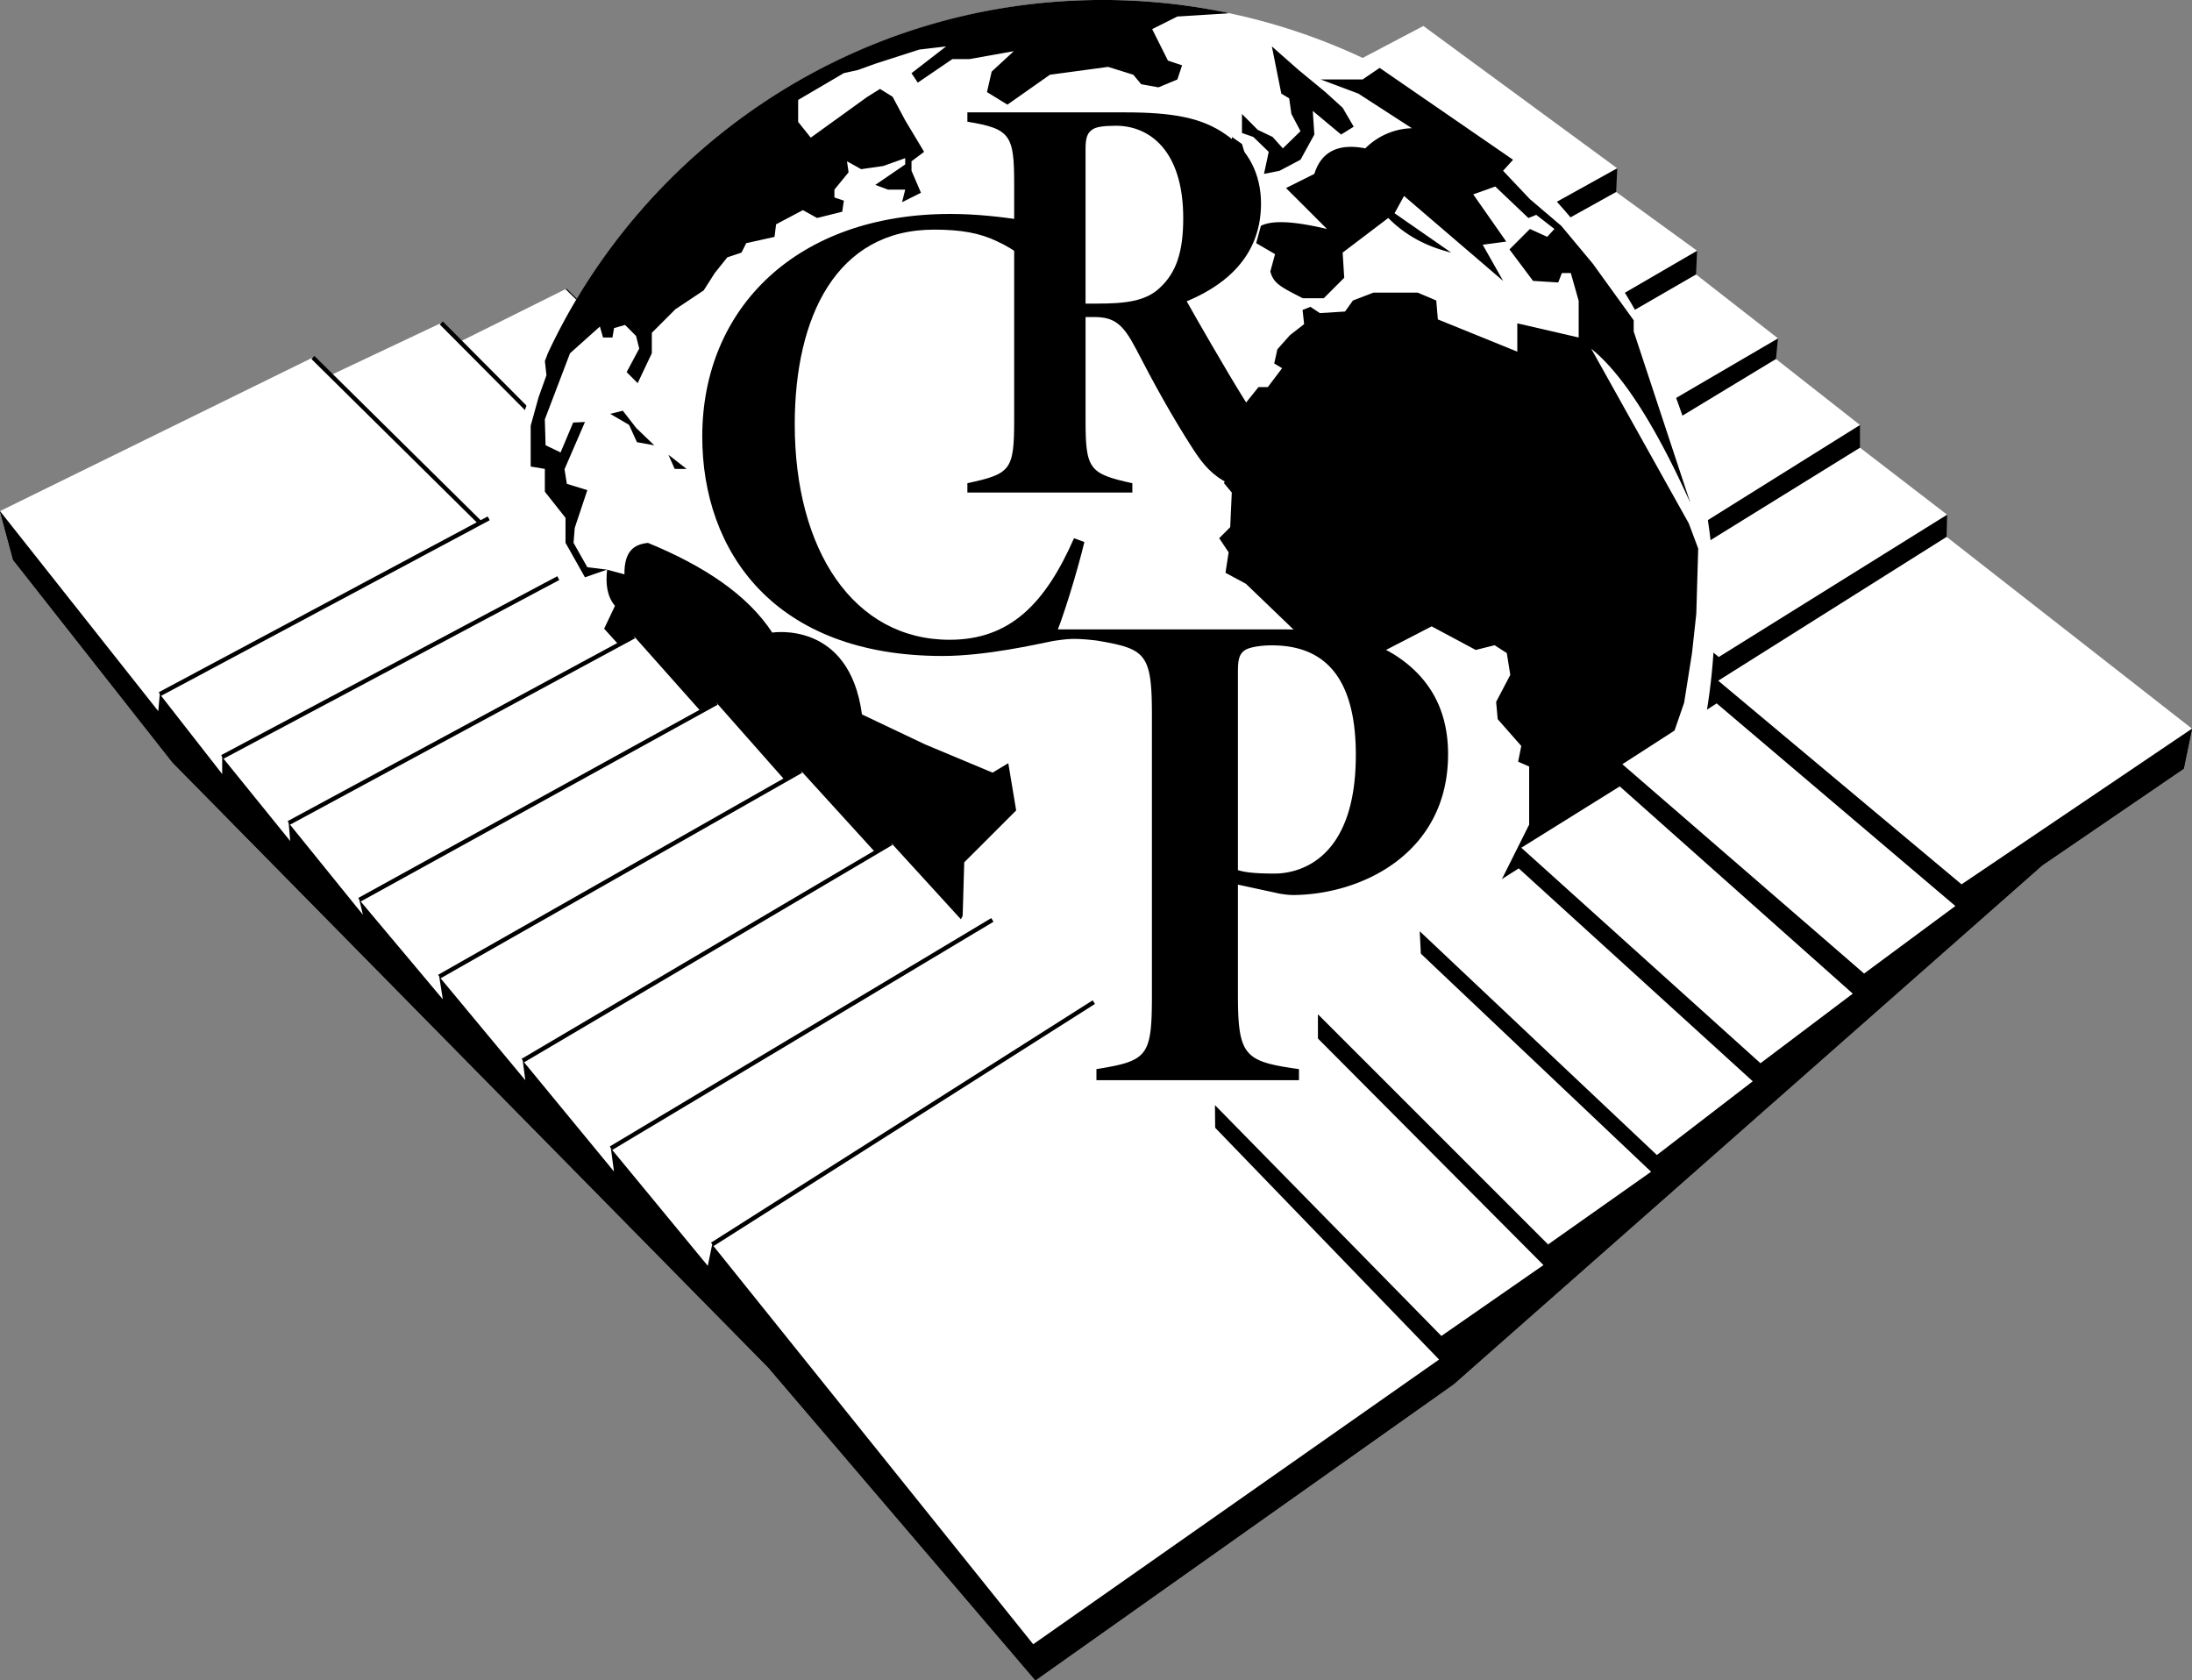 <svg xmlns="http://www.w3.org/2000/svg" viewBox="0 0 2046.22 1568.51"><rect x="0" y="0" width="2046.22" height="1568.51" fill="#808080" stroke="none"/><path d="M1881.4,982.73l.5-20.7-87.37-5.75,6-56.82V878.28l-94.5,2.3,16.07-63.89,1.91-19.25-79.51-1.12,3-58.54,1-22.14-73.15-9.45-2.4-45.42,1-22.13L64.28,958.65l12.26,45.49,148.7,189,556.07,564.71L1030.83,2050l390.51-276.48,549.34-484.28L2102.79,1199l7.7-37.29-205.79-32ZM1578.73,1195l-2.41,20.71-91.92,57.25-2.4,19.27-92.41,58.65,1.08,21-61.33,36.07-34.79,20.46V1451l-96.12,62.21.24,25.86L423.76,1100.87,1347,805.64l310.76,346.58Z" transform="translate(-64.27 -481.51)"/><polygon points="1736.29 417.9 1525.5 548.32 1604.43 613.29 1817.62 480.46 1736.29 417.9" fill="#fff"/><polygon points="1657.85 335.12 1448.03 462.17 1528.4 526.67 1736.29 396.72 1657.85 335.12" fill="#fff"/><polygon points="1659.77 315.88 1583.25 256.19 1403.52 360.02 1394.5 396.93 1445.63 441.01 1659.77 315.88" fill="#fff"/><polygon points="1298.84 274.02 1296.44 252.37 1137.64 124.83 1328.69 24.25 1509.63 157.08 1298.84 274.02" fill="#fff"/><polygon points="1508.66 179.2 1438.15 218.4 1409.48 335.67 1584.22 234.07 1508.66 179.2" fill="#fff"/><polygon points="1205.96 302.89 1296.44 252.37 1121.75 113.76 1048.13 147.92 1205.96 278.81 1205.96 302.89" fill="#fff"/><polygon points="1205.96 278.81 1031.77 136.38 953.81 173.91 1114.05 307.21 1113.58 332.71 1205.96 278.81" fill="#fff"/><polygon points="935.04 159.49 855.15 202.79 1017.82 338.5 1018.76 362.56 1114.05 307.21 935.04 159.49" fill="#fff"/><polygon points="841.66 185.96 755.54 228.78 915.3 369.29 919.15 392.4 1017.82 338.5 841.66 185.96" fill="#fff"/><polygon points="739.17 212.42 653.99 257.66 808.47 399.62 814.25 424.65 915.3 369.29 739.17 212.42" fill="#fff"/><polygon points="635.72 241.77 543.78 286.53 698.26 436.19 705.48 459.76 808.47 399.62 635.72 241.77" fill="#fff"/><polygon points="429.75 318.76 528.39 269.68 698.26 436.19 584.7 495.86 583.26 473.73 429.75 318.76" fill="#fff"/><polygon points="307.99 350.54 411.92 301.45 583.26 473.73 485.09 522.82 307.99 350.54" fill="#fff"/><line x1="292.1" y1="333.68" x2="457.18" y2="496.83" stroke="#000" stroke-miterlimit="10"/><line x1="698.26" y1="436.19" x2="528.39" y2="269.68" stroke="#000" stroke-miterlimit="10"/><line x1="583.26" y1="473.73" x2="411.92" y2="301.45" stroke="#000" stroke-miterlimit="10" stroke-width="4"/><circle cx="1029.37" cy="571.4" r="571.4" fill="#fff"/><path d="M1005.51,1193.93l-14.69,8.81-63.16-26.44-58.76-27.91c-11.75-88.13-83.73-76.38-83.73-76.38-23.19-35.46-64-62.34-116-83.73-12.44,1.31-22.25,7-22,29.38l-16.16-4.4c-1.47,13-.22,24.83,7.34,33.78L610.37,1106v49.78l52.89,111.64,35.25,33.78,26.44,94,58.76,99.89,30.84,30.84,13.22-41.13,2.12-3,15.51,3,47-72-2.93-16.16c12.86-16.76,30.84-26.44,55.82-26.44l17.62-33.79,1.47-49.94,48.48-48.47Z" transform="translate(-64.27 -481.51)"/><polygon points="629.83 437.73 623.96 424.51 640.95 437.73 629.83 437.73"/><polygon points="610.74 415.7 594.58 412.76 587.23 396.61 569.61 386.32 581.36 383.38 593.95 399.54 610.74 415.7"/><polygon points="1163.78 149.09 1150.02 149.09 1150.02 127.88 1159.37 134.41 1163.78 149.09"/><path d="M1515.31,695.24l-6.7,7.34-16.16-7.34-19.09,19.09,22,29.38,23.5,1.47,3.43-8.81h8.32l7.35,26v34.18l-57.29-13.22v26.44l-74.18-30.11-1.47-17.63-17.24-7.34H1346.3l-19.1,7.34-7.34,10.28-23.51,1.47-8.81-5.87-7.34,2.94,1.46,13.22-13.22,10.28-11.75,13.22-2.93,13.22,7.34,4.41-13.31,17.62h-8.72l-17.63,22L1220,876.65l-19.1,29.79v9.87l10.29,7.34-4.41,8.82,7.35,8.81-1.47,32.31-10.29,10.29,8.82,13.22-2.94,19.09,19.1,10.29,74.91,72,27.91-16.16,27.91,5.88,42.6-22,41.13,22,17.62-4.41,11.42,7.35,3.27,20.34-13.22,25.19,1.47,16.16,22,25-2.93,14.69,10.28,4.5v54.26l-28.65,57.29,6.61,17.62-13.22,61.36v47.34l69.78-53.61,47-63.17v-23.5l14.69-19.1,20.57-20.56,17.62-57.29-4.4-17.62,14.69-42.6,7.34-46.27,4-36.73,1.79-60.9-8.81-23.5-91.07-163.05c29.48,23.81,60.35,72.49,92.54,144l-52.88-160.12V780.49l-38.19-52.88-29.38-35.25-29.38-25-25-26.44,9.33-10.29-124.57-85.77-15.88,10.8h-39.2l35.25,13.22,49.94,32.32A63.82,63.82,0,0,0,1338.79,620c-24.81-4.82-41,2.75-47.58,23.83l-26.44,13.22L1303,695.24c-27-6.33-49.59-9-61.69-2.94l-4.41,16.16,17.63,10.28-4.41,16.16c2.94,11.44,10.29,14.69,30.2,25H1300l19.09-19.1-1.47-23.5,42.6-32.32c17.38,17.63,37.41,27,58.76,32.32l-52.88-36.72,8.81-16.16,92.54,79.32-19.09-33.78,22-2.94-30.85-44.07,20.57-7.34L1491,685l7.35-2.93Z" transform="translate(-64.27 -481.51)"/><path d="M1210.42,494v-.52a574.06,574.06,0,0,0-116.78-12c-229.32,0-427.09,135.14-518.06,330l-2.66,7.08,1.47,13.22L567,852.41l-7.34,26.51V917l13.22,2.21v21.29l19.3,24.4v23.34l18.15,32.16,20.57-7.18-18.36-2.21-12.87-22.77,1.12-13.95,11.75-35.25-19.1-5.88-2.2-13.66,19.09-44.07-11,.49-11.75,27.91-14-6.66L572.86,873l23.5-61.69,27.91-25,2.94,10.28H636l1.47-8.81,10.28-2.94,10.29,10.28L661,806.87l-11.75,22,10.28,10.28,13.22-27.91V792.19l22-22,26.44-17.63,10.28-16.15,11.75-14.69,13.22-4.41,4.41-8.81,26.44-5.88,1.47-11.75,25-13.22L827,685l23.5-5.87L852,668.8l-8.81-2.94v-7.35l13.22-16.15-1.47-10.29,13.22,7.35,20.56-2.94,20.57-7.34V635l-27.91,19.1,11.75,4.4h16.16l-2.94,11.76,17.63-8.82-8.82-20.56v-8.82l11.76-8.81-17.63-29.38-11.75-22-11.75-7.35L874,571.85,821.1,610l-11.75-14.69V574.79l42.6-25,13.22-2.94L881.33,541l41.13-13.22,25-2.94-32.32,25,5.88,8.81,32.32-22h16.15l41.13-7.35L990,548.35l-4.41,19.09,19.1,11.75,39.66-27.91,54.35-7.34,23.5,7.34,7.34,8.82,16.16,2.94,17.63-7.35,4.41-13.22-13.22-4.41-14.69-29.37,23.5-11.76Z" transform="translate(-64.27 -481.51)"/><polygon points="1225.47 103.56 1226.94 125.59 1214.02 149.09 1194.52 159.38 1179.94 162.31 1184.34 141.75 1170.02 127.88 1159.37 124.12 1159.37 106.39 1174.06 121.19 1188.02 127.88 1197.52 138.49 1214.02 122.43 1205.53 106.39 1203.44 91.81 1196.1 87.4 1187.28 43.33 1212.25 65.37 1237.22 85.93 1253.38 100.62 1263.66 118.25 1251.91 125.59 1225.47 103.56"/><path d="M64.28,958.65l12.26,45.49,148.7,189,556.07,564.71L1030.83,2050l390.51-276.48,549.34-484.28L2102.79,1199l7.7-37.29L1897,1133.09,1881.4,982.73l-213.18,134.2-1.44,21.17-1.73,77.49L1578.73,1195l-2.41,20.71-1,88.29-90.94-31-2.4,19.27,4.49,85.3-96.9-26.65,1.08,21-12.1,77.19-84-20.66V1451l-5.85,89.62-90.27-27.41.24,25.86Z" transform="translate(-64.27 -481.51)"/><polygon points="1134.15 1031.6 1230.27 969.4 1440.81 1180.91 1345.52 1247.07 1134.15 1031.6" fill="#fff"/><polygon points="1230.27 946.78 1326.39 890.25 1541.28 1093.79 1445.13 1161.64 1230.27 946.78" fill="#fff"/><polygon points="1417.72 810.6 1325.31 869.29 1546.68 1078.17 1636.18 1009.35 1417.72 810.6" fill="#fff"/><polygon points="1512.04 734.08 1420.13 791.33 1643.4 992.49 1729.56 927.54 1512.04 734.08" fill="#fff"/><polygon points="1602.51 656.59 1514.45 713.37 1740.13 908.77 1825.32 845.73 1602.51 656.59" fill="#fff"/><polygon points="2046.21 680.18 1831.1 825.5 1603.95 635.41 1817.15 501.15 2046.21 680.18" fill="#fff"/><polygon points="0 477.09 147.73 663.82 149.17 647.93 457.18 496.82 292.1 333.68 0 477.09" fill="#fff"/><line x1="292.1" y1="333.68" x2="457.18" y2="496.83" stroke="#000" stroke-miterlimit="10" stroke-width="4"/><polygon points="207.41 722.53 149.17 647.93 456.21 483.84 510.11 544.94 207.41 706.64 207.41 722.53" fill="#fff"/><polygon points="270.92 785.08 207.41 706.64 521.16 539.65 577 601.25 269.48 768.24 270.92 785.08" fill="#fff"/><polygon points="338.78 853.9 269.48 768.24 591.92 594.03 653.99 663.82 335.42 839.95 338.78 853.9" fill="#fff"/><polygon points="734.83 730.7 668.91 656.12 335.42 839.95 413.38 932.83 410.01 911.65 734.83 730.7" fill="#fff"/><polygon points="410.01 911.65 747.84 719.63 816.64 795.18 487.97 990.08 490.38 1008.38 410.01 911.65" fill="#fff"/><polygon points="487.97 990.08 832.05 787.01 908.08 870.26 570.25 1071.89 573.15 1093.56 487.97 990.08" fill="#fff"/><polygon points="570.25 1071.89 926.38 858.72 1013 954.97 664.82 1161.64 660.72 1181.63 570.25 1071.89" fill="#fff"/><polygon points="1021.06 935.46 664.82 1161.64 964.5 1534.85 1343.36 1269.08 1021.06 935.46" fill="#fff"/><line x1="456.21" y1="483.84" x2="149.17" y2="647.93" stroke="#000" stroke-miterlimit="10" stroke-width="4"/><line x1="207.41" y1="706.64" x2="521.16" y2="539.65" stroke="#000" stroke-miterlimit="10" stroke-width="4"/><line x1="269.48" y1="768.24" x2="591.92" y2="594.03" stroke="#000" stroke-miterlimit="10" stroke-width="4"/><line x1="335.42" y1="839.95" x2="668.91" y2="656.12" stroke="#000" stroke-miterlimit="10" stroke-width="4"/><line x1="410.01" y1="911.65" x2="747.84" y2="719.63" stroke="#000" stroke-miterlimit="10" stroke-width="4"/><line x1="487.97" y1="990.08" x2="832.06" y2="787.01" stroke="#000" stroke-miterlimit="10" stroke-width="4"/><line x1="570.25" y1="1071.89" x2="926.38" y2="858.72" stroke="#000" stroke-miterlimit="10" stroke-width="4"/><line x1="664.82" y1="1161.64" x2="1021.06" y2="935.46" stroke="#000" stroke-miterlimit="10" stroke-width="4"/><path d="M1304.23,945.09h-24.57c-65.52-2.73-83-15.29-101.56-44.23-19.11-29.48-36-60.06-53.51-93.91-12-22.94-20.21-29.49-38.77-29.49h-8.19v96.1c0,45.87,3.27,50.24,43.68,59v8.74h-154v-8.74c40.4-8.73,43.68-12,43.68-59v-220c0-45.87-3.28-51.87-43.68-58.43v-8.73h146.88c44.78,0,72.08,4.91,94.46,20.75,20.75,14.19,32.77,36.58,32.77,64.43,0,55.15-42,79.72-69.35,91.19,8.19,14.74,37.13,65,52.42,89.55,20.75,33.3,27.85,44.22,39.86,58.42,12.56,14.74,20.2,19.66,41.5,26.76ZM1088.55,764.9c26.21,0,45.32-2.18,58.42-14.74,15.29-14.2,21.84-33.31,21.84-65,0-63.34-31.67-86.27-62.79-86.27-11.47,0-19.11,1.09-22.39,3.82-3.82,2.73-6,6.55-6,17.47V764.9Z" transform="translate(-64.27 -481.51)"/><path d="M1076.53,987.47c-6.07,25.52-20.66,74.14-29.16,92.37-15.2,3-62.6,14-103.31,14-157.4,0-224.24-97.84-224.24-204.79,0-120.32,88.72-207.83,231.53-207.83,48.62,0,93,10.94,107.56,12.15,1.22,31,5.47,68.06,8.51,93l-10.94,2.43c-12.15-43.15-27.35-66.24-61.38-82-16.4-7.9-34-10.94-58.94-10.94-91.16,0-130,81.43-130,181.7,0,117.29,54.69,201.15,144.63,201.15,56.52,0,89.33-34,116.07-94.8Z" transform="translate(-64.27 -481.51)"/><path d="M1040.76,1069h218.6c51.15,0,86.11,9.71,110.07,25.9,30.43,20.72,46.61,50.5,46.61,90.64,0,92.59-80.93,131.44-145.67,131.44a90.81,90.81,0,0,1-11.66-1.3l-38.85-8.41v102.94c0,57.63,6.48,62.16,57,69.28v10.36H1087.78v-10.36c47.91-7.77,51.8-11.65,51.8-69.28V1149.33c0-58.28-5.83-62.16-51.8-69.93-20.91-2.36-26-1.66-40.41.44m172.49,213.87c7.77,2.59,20.08,3.24,34.32,3.24,19.42,0,75.75-9.72,75.75-110.72,0-77-33-102.3-78.34-102.3-11.65,0-21.37,1.94-25.25,4.53-5.83,3.89-6.48,10.36-6.48,20.72Z" transform="translate(-64.27 -481.51)"/></svg>